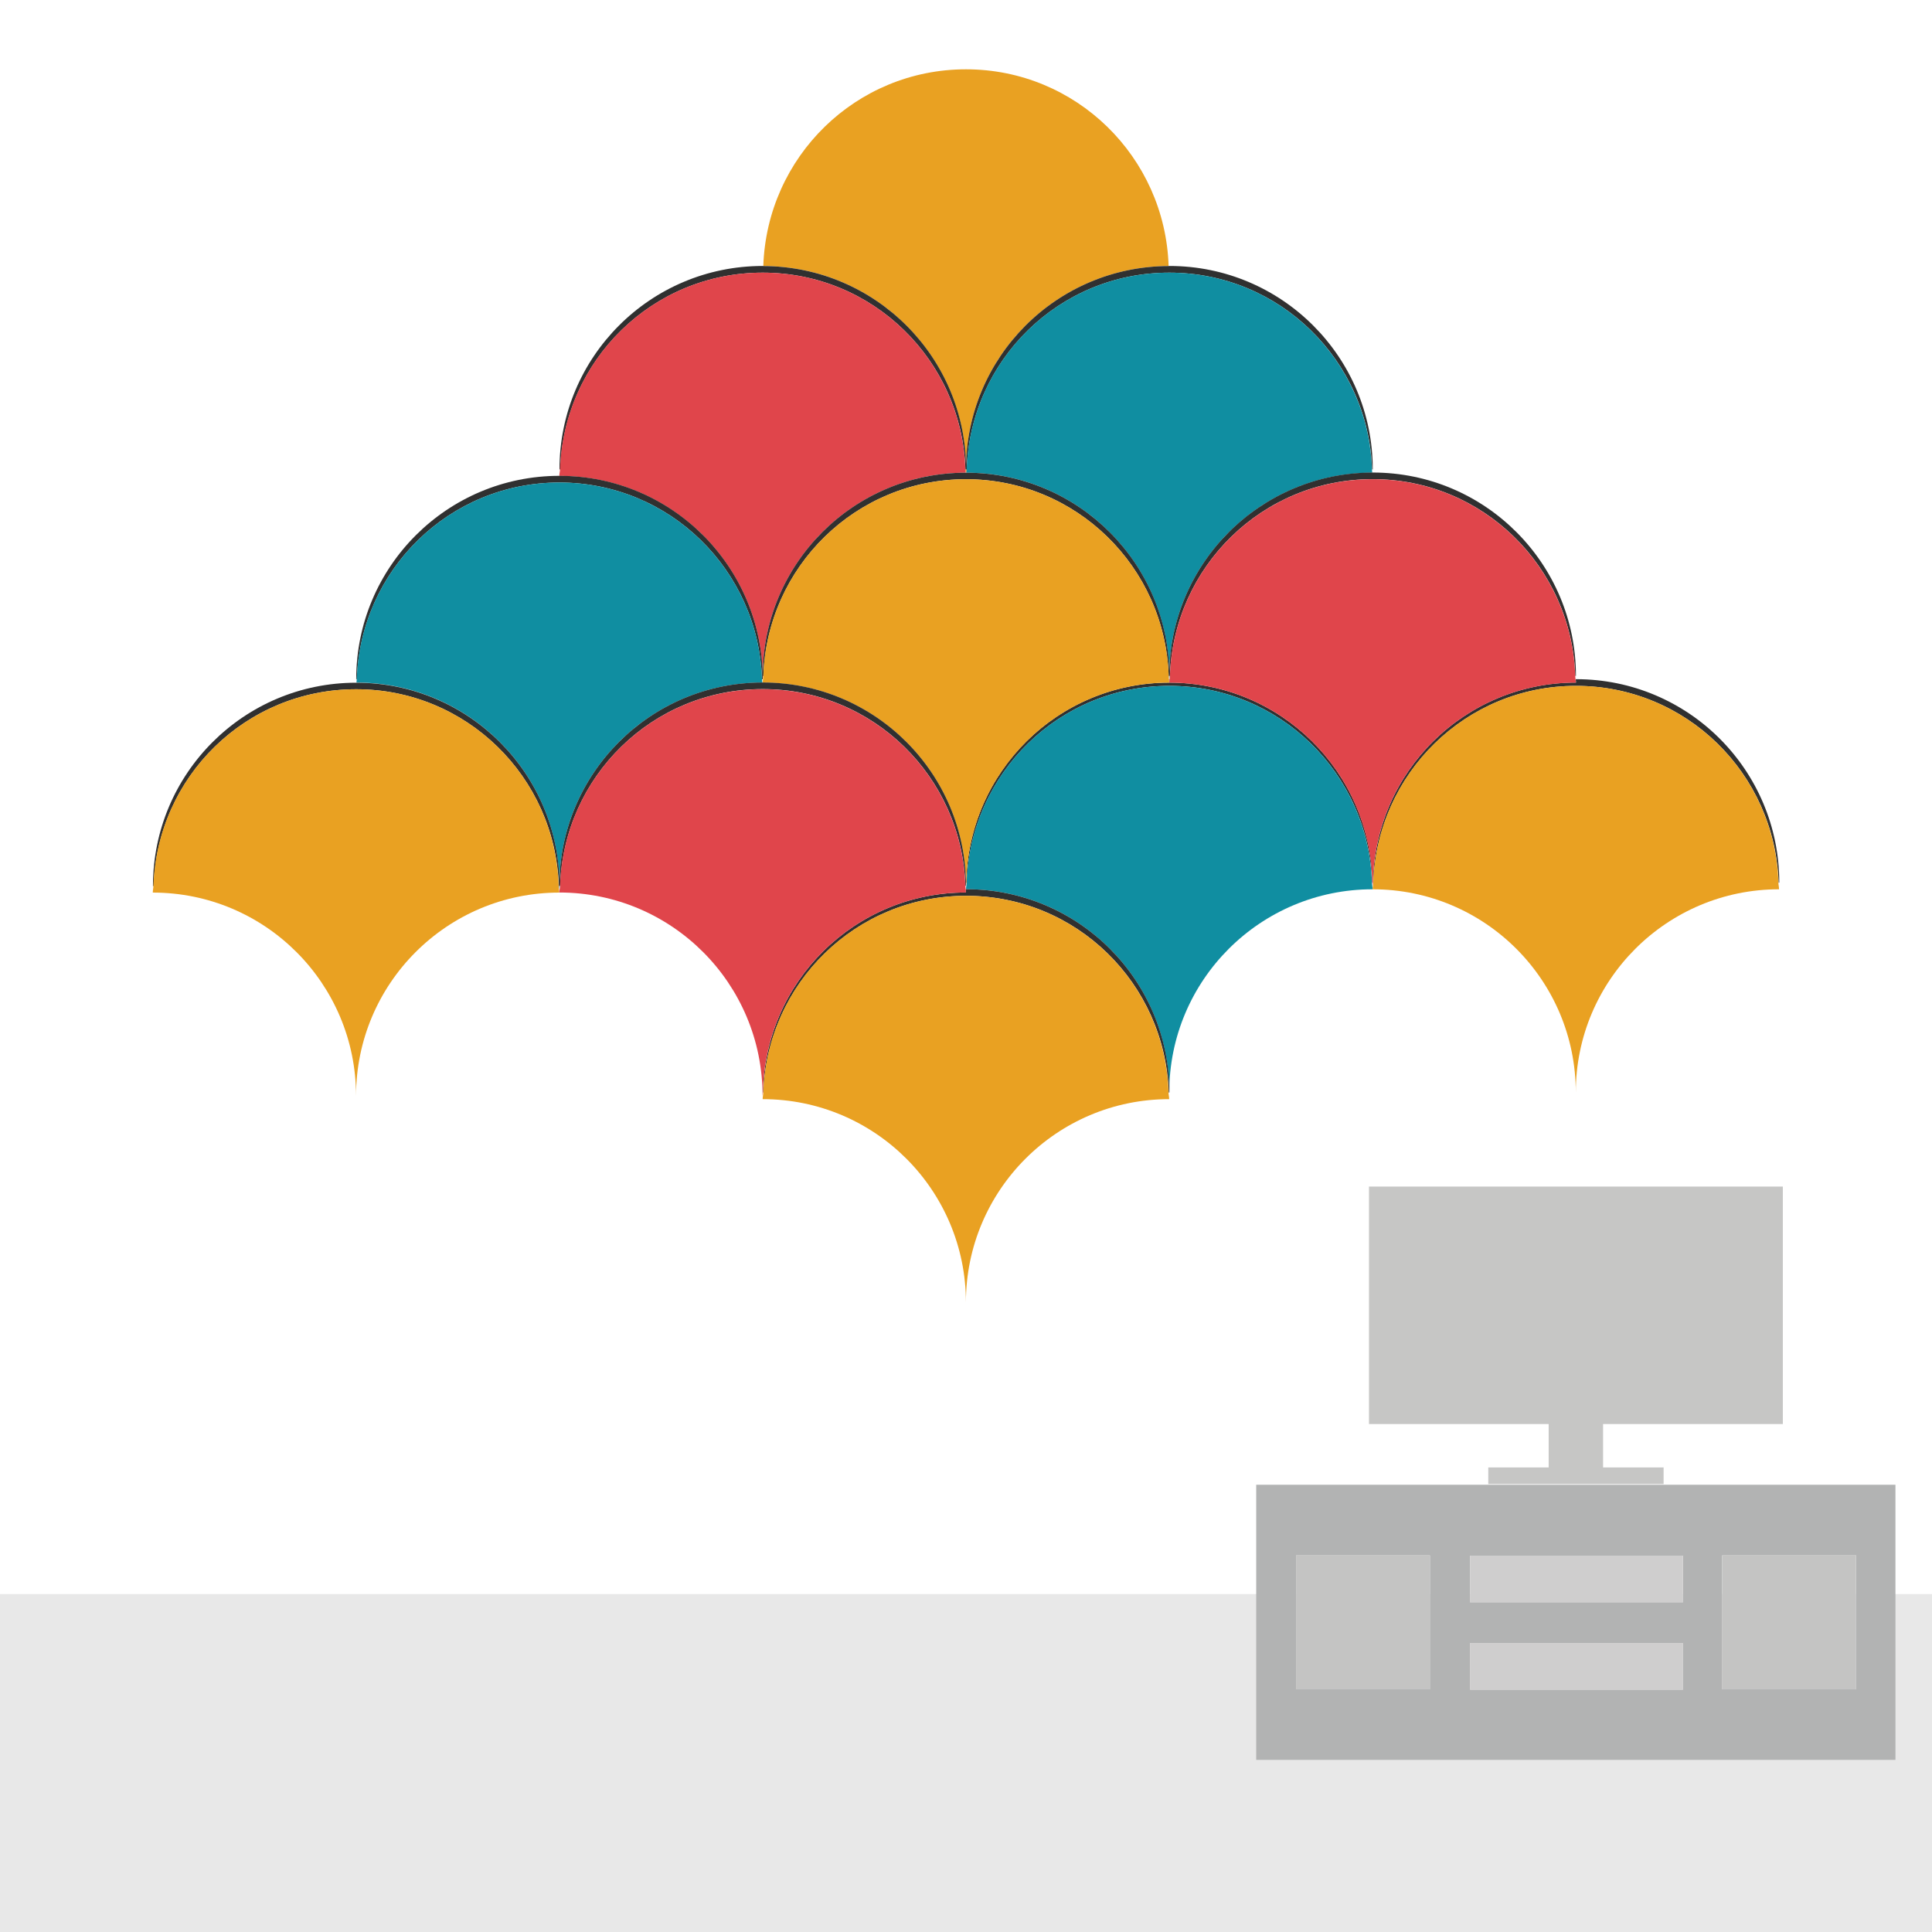 <?xml version="1.0" encoding="utf-8"?>
<!-- Generator: Adobe Illustrator 16.0.0, SVG Export Plug-In . SVG Version: 6.00 Build 0)  -->
<!DOCTYPE svg PUBLIC "-//W3C//DTD SVG 1.1//EN" "http://www.w3.org/Graphics/SVG/1.1/DTD/svg11.dtd">
<svg version="1.1" id="Layer_3" xmlns="http://www.w3.org/2000/svg" xmlns:xlink="http://www.w3.org/1999/xlink" x="0px" y="0px"
	 width="24px" height="24px" viewBox="0 0 24 24" style="enable-background:new 0 0 24 24;" xml:space="preserve">
<rect y="19.802" style="fill:#E8E8E8;" width="24" height="4.198"/>
<g>
	<path style="fill:none;" d="M14.529,8.438c0.001-0.014,0.004-0.026,0.004-0.04c-0.001,0-0.002,0-0.004,0
		c0,0.014-0.004,0.026-0.004,0.04C14.527,8.438,14.528,8.438,14.529,8.438z"/>
	<path style="fill:none;" d="M12,11.005C12,11.005,12,11.005,12,11.005c-0.003-0.001-0.005,0-0.008,0
		c0,0.014,0.004,0.027,0.004,0.041c0.001,0,0.003,0,0.004,0l0,0c0-0.028,0.008-0.053,0.009-0.081c-0.002,0-0.003,0-0.005,0
		C12.004,10.979,12,10.991,12,11.005z"/>
	<path style="fill:none;" d="M9.475,8.479c0-0.028,0.007-0.053,0.008-0.081c-0.001,0-0.003,0-0.004,0
		c0,0.014-0.004,0.027-0.004,0.041c0,0,0,0,0-0.001c-0.003,0-0.006,0.001-0.009,0.001C9.467,8.452,9.47,8.465,9.47,8.479
		C9.472,8.479,9.473,8.479,9.475,8.479L9.475,8.479z"/>
	<path style="fill:none;" d="M14.525,8.438c0-0.014-0.004-0.026-0.004-0.04c-0.002,0-0.003,0-0.004,0
		c0,0.014,0.003,0.026,0.004,0.04C14.522,8.438,14.523,8.438,14.525,8.438z"/>
	<path style="fill:none;" d="M6.953,11.005c0,0.014-0.004,0.027-0.004,0.041c0-0.014-0.004-0.027-0.004-0.041
		c-0.001,0-0.003,0-0.004,0c0.001,0.028,0.008,0.054,0.008,0.082c0-0.028,0.008-0.054,0.009-0.082
		C6.956,11.005,6.955,11.005,6.953,11.005z"/>
	<path style="fill:none;" d="M17.056,10.965c0,0.014-0.004,0.026-0.004,0.041c0-0.014-0.004-0.027-0.004-0.041
		c-0.002,0-0.003,0-0.004,0c0.001,0.028,0.008,0.054,0.008,0.082c0-0.028,0.007-0.054,0.008-0.082
		C17.059,10.965,17.058,10.965,17.056,10.965z"/>
	<path style="fill:#E9A122;" d="M12,5.831c0-1.393,1.125-2.521,2.517-2.526C14.473,1.948,13.366,0.861,12,0.861
		c-1.367,0-2.473,1.087-2.518,2.444C10.874,3.309,12,4.438,12,5.831z"/>
	<path style="fill:#E9A122;" d="M12.005,5.871c0-0.014,0.003-0.026,0.004-0.04c-0.003,0-0.006-0.001-0.009-0.001
		s-0.005,0.001-0.008,0.001c0,0.013,0.004,0.026,0.004,0.04c0.001,0,0.003,0,0.004,0C12.002,5.871,12.003,5.871,12.005,5.871z"/>
	<path style="fill:#303030;" d="M12,5.831c0.003,0,0.006,0.001,0.009,0.001c0.044-1.357,1.149-2.445,2.517-2.445
		s2.474,1.088,2.519,2.445c0.002,0,0.005-0.001,0.008-0.001c0-1.396-1.131-2.527-2.526-2.527c-0.003,0-0.006,0.001-0.009,0.001
		C13.125,3.309,12,4.438,12,5.831z"/>
	<path style="fill:#303030;" d="M9.475,3.387c1.367,0,2.474,1.088,2.518,2.445c0.003,0,0.005-0.001,0.008-0.001
		c0-1.393-1.126-2.521-2.518-2.526c-0.003,0-0.005-0.001-0.008-0.001c-1.396,0-2.525,1.131-2.525,2.527
		c0.003,0,0.006,0.001,0.009,0.001C7.002,4.475,8.106,3.387,9.475,3.387z"/>
	<path style="fill:#108EA1;" d="M14.525,8.438L14.525,8.438L14.525,8.438c0-0.014,0.004-0.026,0.004-0.04c-0.001,0-0.003,0-0.004,0
		s-0.003,0-0.004,0C14.521,8.411,14.525,8.424,14.525,8.438z"/>
	<path style="fill:#108EA1;" d="M14.525,3.387c-1.367,0-2.473,1.088-2.517,2.445c-0.001,0.013-0.004,0.026-0.004,0.04
		c1.392,0.002,2.521,1.132,2.521,2.526c0-1.394,1.128-2.523,2.522-2.526c-0.001-0.014-0.004-0.026-0.004-0.04
		C16.999,4.475,15.893,3.387,14.525,3.387z"/>
	<path style="fill:#E0454B;" d="M9.475,8.438L9.475,8.438C9.475,8.438,9.475,8.438,9.475,8.438c0-0.013,0.004-0.026,0.004-0.04
		c-0.001,0-0.003,0-0.004,0c0-1.394,1.128-2.523,2.521-2.526c0-0.014-0.004-0.026-0.004-0.04c-0.044-1.357-1.15-2.445-2.518-2.445
		c-1.368,0-2.473,1.088-2.517,2.445c-0.001,0.027-0.009,0.053-0.009,0.08C8.345,5.912,9.475,7.042,9.475,8.438z"/>
	<path style="fill:#303030;" d="M17.056,10.965c0.002,0,0.003,0,0.004,0c0.045-1.357,1.151-2.445,2.517-2.445
		c1.369,0,2.473,1.088,2.518,2.445c0.002,0,0.005-0.001,0.008-0.001c0-1.396-1.128-2.527-2.525-2.527c-0.002,0-0.003,0-0.004,0
		c0,0.014,0.004,0.028,0.004,0.042C18.196,8.48,17.078,9.588,17.056,10.965z"/>
	<path style="fill:#303030;" d="M14.525,8.48c-1.381,0-2.499,1.108-2.521,2.485c0.002,0,0.003,0,0.005,0
		c0.044-1.357,1.15-2.445,2.517-2.445c1.368,0,2.474,1.088,2.519,2.445c0.001,0,0.002,0,0.004,0
		C17.025,9.588,15.906,8.48,14.525,8.48z"/>
	<path style="fill:#303030;" d="M14.525,8.438L14.525,8.438c-0.002,0-0.003,0-0.004,0c0,0.014,0.004,0.028,0.004,0.042
		c0-0.014,0.004-0.028,0.004-0.042C14.528,8.438,14.527,8.438,14.525,8.438L14.525,8.438z"/>
	<path style="fill:#E9A122;" d="M19.576,8.52c-1.365,0-2.472,1.088-2.517,2.445c-0.001,0.028-0.008,0.054-0.008,0.082
		c1.395,0,2.524,1.129,2.524,2.524c0-1.395,1.132-2.524,2.525-2.524c0-0.028-0.008-0.054-0.008-0.082
		C22.049,9.608,20.945,8.52,19.576,8.52z"/>
	<path style="fill:#108EA1;" d="M14.525,8.52c-1.366,0-2.473,1.088-2.517,2.445C12.008,10.993,12,11.018,12,11.046
		c1.397,0,2.525,1.129,2.525,2.525c0-1.395,1.131-2.524,2.526-2.524c0-0.028-0.007-0.054-0.008-0.082
		C16.999,9.608,15.894,8.52,14.525,8.52z"/>
	<path style="fill:#303030;" d="M14.525,8.397c0.001,0,0.003,0,0.004,0c0.002,0,0.003,0,0.004,0c0.045-1.356,1.15-2.445,2.519-2.445
		c1.366,0,2.472,1.088,2.517,2.445c0.002,0,0.005-0.001,0.008-0.001c0-1.395-1.13-2.526-2.524-2.526c-0.001,0-0.003,0-0.004,0
		C15.653,5.874,14.525,7.003,14.525,8.397z"/>
	<path style="fill:#303030;" d="M12,5.953c1.366,0,2.473,1.088,2.518,2.445c0.001,0,0.002,0,0.004,0c0.001,0,0.003,0,0.004,0
		c0-1.394-1.129-2.523-2.521-2.526c-0.002,0-0.003,0-0.005,0c-0.001,0-0.003,0-0.004,0c-1.394,0.002-2.521,1.132-2.521,2.526
		c0.001,0,0.003,0,0.004,0s0.003,0,0.004,0C9.527,7.042,10.633,5.953,12,5.953z"/>
	<path style="fill:#E0454B;" d="M17.052,5.953c-1.368,0-2.474,1.088-2.519,2.445c0,0.014-0.003,0.026-0.004,0.04
		c0,0.014-0.004,0.028-0.004,0.042c1.381,0,2.5,1.108,2.522,2.485c0,0.014,0.004,0.026,0.004,0.041c0-0.014,0.004-0.027,0.004-0.041
		c0.022-1.376,1.141-2.485,2.521-2.485c0-0.014-0.004-0.028-0.004-0.042c-0.001-0.014-0.004-0.026-0.004-0.04
		C19.523,7.042,18.418,5.953,17.052,5.953z"/>
	<path style="fill:#E9A122;" d="M14.518,8.398C14.473,7.042,13.366,5.953,12,5.953c-1.367,0-2.473,1.088-2.518,2.445
		C9.481,8.425,9.475,8.451,9.475,8.479c1.396,0,2.525,1.13,2.525,2.526l0,0c0,0,0,0,0,0.001c0-0.014,0.004-0.027,0.004-0.041
		c0.022-1.376,1.141-2.485,2.521-2.485c0-0.014-0.004-0.028-0.004-0.042C14.521,8.424,14.518,8.412,14.518,8.398z"/>
	<path style="fill:#303030;" d="M6.949,5.994c1.367,0,2.473,1.087,2.517,2.444c0.003,0,0.006-0.001,0.009-0.001l0,0
		c0-1.396-1.13-2.526-2.525-2.526l0,0c-1.396,0-2.525,1.13-2.525,2.526c0.003,0,0.005,0.001,0.008,0.001
		C4.476,7.082,5.582,5.994,6.949,5.994z"/>
	<path style="fill:#108EA1;" d="M6.949,11.004c0-1.394,1.127-2.523,2.521-2.525c0-0.014-0.003-0.027-0.004-0.041
		C9.422,7.082,8.316,5.994,6.949,5.994S4.476,7.082,4.432,8.438c0,0.014-0.004,0.026-0.004,0.041
		C5.821,8.481,6.949,9.61,6.949,11.004z"/>
	<path style="fill:#108EA1;" d="M6.945,11.005c0,0.014,0.004,0.027,0.004,0.041c0-0.014,0.004-0.027,0.004-0.041
		c-0.001,0-0.002,0-0.004,0C6.948,11.004,6.946,11.005,6.945,11.005z"/>
	<path style="fill:#303030;" d="M4.424,8.562c1.367,0,2.474,1.087,2.518,2.444c0.001,0,0.003,0,0.004,0s0.003,0,0.004,0
		c0-1.394-1.128-2.523-2.521-2.525c-0.001,0-0.003,0-0.004,0c-1.396,0-2.525,1.13-2.525,2.526c0.003,0,0.005,0.001,0.008,0.001
		C1.95,9.648,3.056,8.562,4.424,8.562z"/>
	<path style="fill:#E9A122;" d="M4.424,8.562c-1.368,0-2.474,1.087-2.518,2.444c-0.001,0.028-0.008,0.054-0.008,0.082
		c1.396,0,2.525,1.131,2.525,2.526c0-1.396,1.131-2.526,2.525-2.526c0-0.028-0.007-0.054-0.008-0.082
		C6.897,9.648,5.791,8.562,4.424,8.562z"/>
	<path style="fill:#303030;" d="M12,11.046L12,11.046c-0.001,0-0.003,0-0.004,0c0,0.014,0.004,0.027,0.004,0.041
		c-1.38,0-2.499,1.108-2.521,2.484c0.001,0,0.003,0.001,0.004,0.001c0.045-1.357,1.151-2.444,2.518-2.444
		c1.369,0,2.473,1.086,2.518,2.444c0.002,0,0.005-0.001,0.008-0.001C14.525,12.175,13.397,11.046,12,11.046z"/>
	<path style="fill:#E9A122;" d="M12,11.128c-1.366,0-2.473,1.086-2.518,2.444c-0.001,0.027-0.008,0.054-0.008,0.082
		c1.396,0,2.525,1.132,2.525,2.525c0-1.394,1.131-2.525,2.525-2.525c0-0.028-0.008-0.055-0.008-0.082
		C14.473,12.215,13.369,11.128,12,11.128z"/>
	<path style="fill:#303030;" d="M12,11.004c0-1.396-1.13-2.526-2.525-2.526l0,0c-0.002,0-0.003,0-0.005,0
		C8.076,8.481,6.949,9.61,6.949,11.004c0.002,0,0.003,0,0.004,0c0.002,0,0.003,0,0.005,0c0.044-1.357,1.148-2.444,2.517-2.444
		c1.367,0,2.474,1.087,2.518,2.444C11.995,11.005,11.997,11.004,12,11.004L12,11.004z"/>
	<path style="fill:#E0454B;" d="M12,11.087c0-0.014-0.004-0.027-0.004-0.041c0-0.014-0.004-0.027-0.004-0.041
		c-0.044-1.357-1.15-2.444-2.518-2.444c-1.368,0-2.473,1.087-2.517,2.444c-0.001,0.028-0.009,0.054-0.009,0.082
		c1.396,0,2.525,1.13,2.525,2.526c0-0.015,0.004-0.027,0.004-0.042C9.501,12.195,10.62,11.087,12,11.087z"/>
</g>
<path style="fill:#B2B3B3;" d="M15.605,18.444v3.418h7.941v-3.418H15.605z M17.763,20.985H16.1v-1.663h1.663V20.985z M20.907,20.99
	h-2.646v-0.579h2.646V20.99z M20.907,19.904h-2.646v-0.579h2.646V19.904z M23.058,20.985h-1.665v-1.663h1.665V20.985z"/>
<rect x="16.1" y="19.322" style="fill:#C4C4C3;" width="1.663" height="1.663"/>
<rect x="21.393" y="19.322" style="fill:#C4C4C3;" width="1.664" height="1.663"/>
<rect x="18.261" y="19.325" style="fill:#CFCECE;" width="2.646" height="0.581"/>
<rect x="18.261" y="20.411" style="fill:#CFCECE;" width="2.646" height="0.579"/>
<polygon style="fill:#C6C6C5;" points="22.147,17.69 22.147,14.74 17.006,14.74 17.006,17.69 19.238,17.69 19.238,18.229 
	18.488,18.229 18.488,18.435 19.238,18.435 19.914,18.435 20.666,18.435 20.666,18.229 19.914,18.229 19.914,17.69 "/>
</svg>
